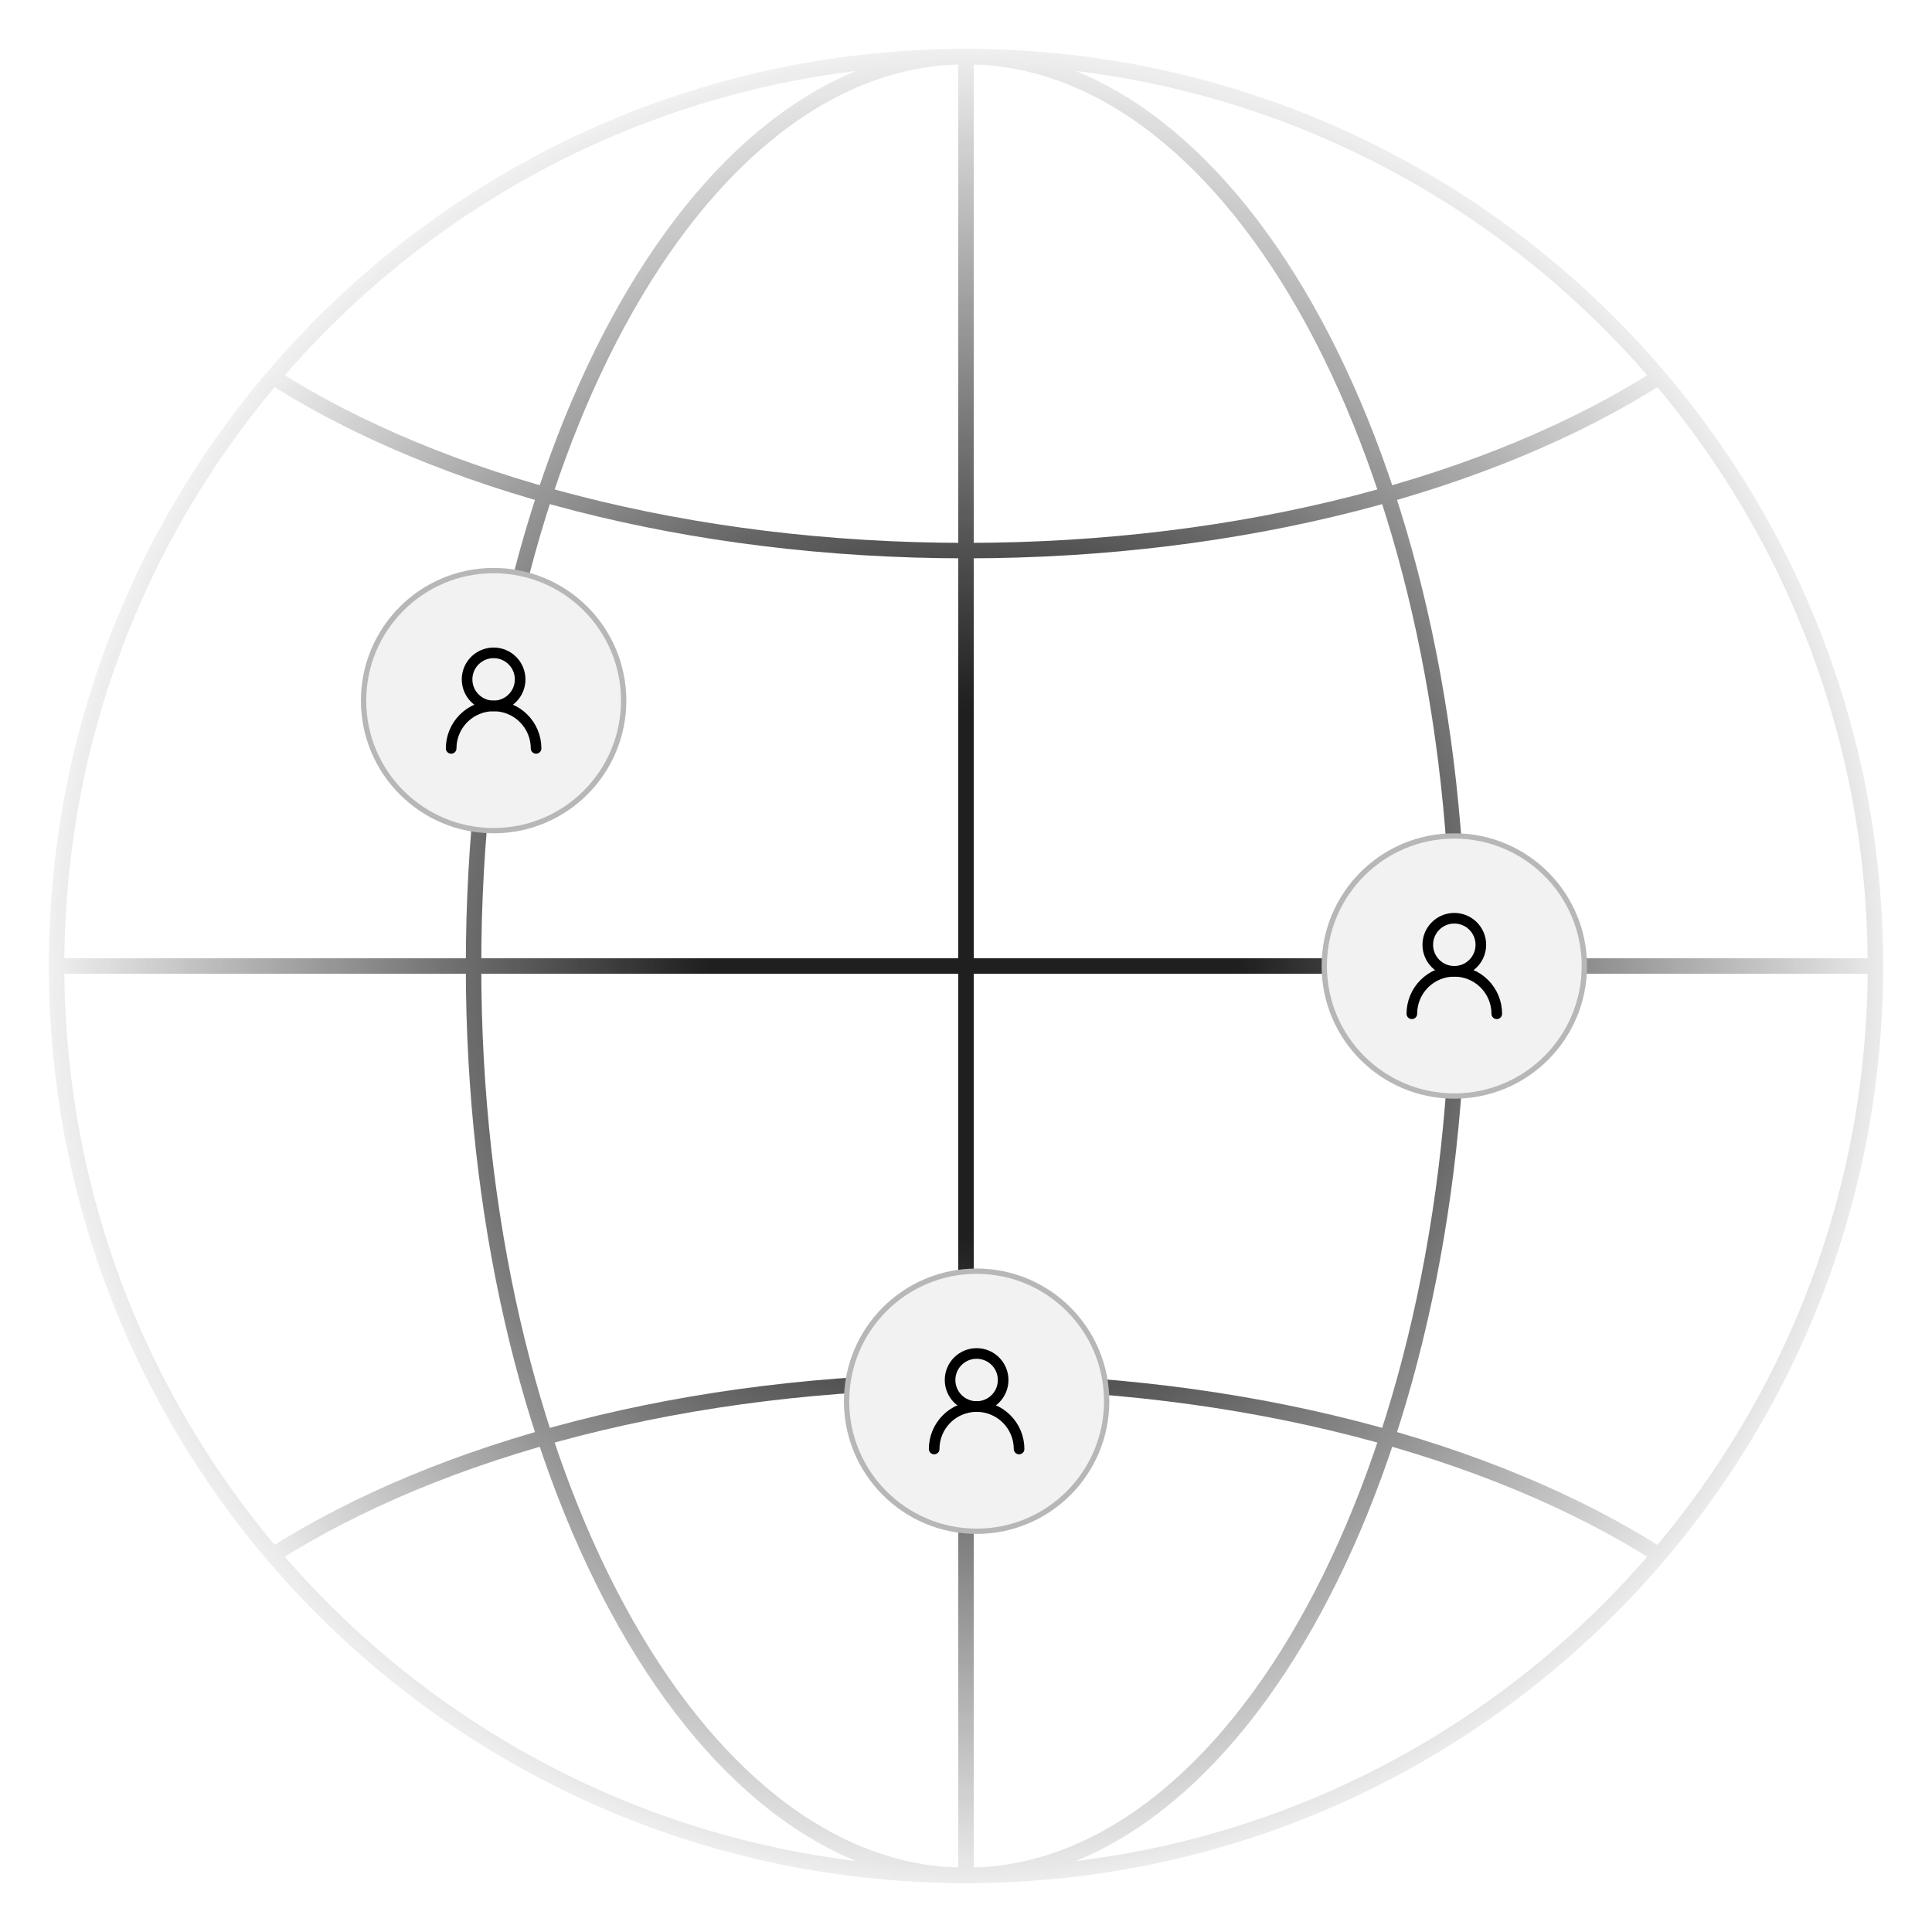 <svg width="252" height="252" viewBox="0 0 252 252" fill="none" xmlns="http://www.w3.org/2000/svg">
<rect x="0" y="0" width="252" height="252" fill="#808080" stroke="none"/>
<g clip-path="url(#clip0_186_6271)">
<rect width="252" height="252" fill="white"/>
<mask id="mask0_186_6271" style="mask-type:alpha" maskUnits="userSpaceOnUse" x="0" y="0" width="255" height="254">
<ellipse cx="127.038" cy="126.692" rx="127.038" ry="126.692" fill="url(#paint0_radial_186_6271)"/>
</mask>
<g mask="url(#mask0_186_6271)">
<mask id="mask1_186_6271" style="mask-type:luminance" maskUnits="userSpaceOnUse" x="0" y="0" width="252" height="252">
<path d="M0 0.001H251.999V252H0V0.001Z" fill="white"/>
</mask>
<g mask="url(#mask1_186_6271)">
<path d="M244.616 126C244.616 191.511 191.51 244.617 126 244.617C60.489 244.617 7.383 191.511 7.383 126C7.383 60.49 60.489 7.384 126 7.384C191.51 7.384 244.616 60.49 244.616 126Z" stroke="#1F1F1F" stroke-width="2.015" stroke-miterlimit="10"/>
<path d="M190.234 126C190.234 191.511 161.475 244.617 126 244.617C90.525 244.617 61.766 191.511 61.766 126C61.766 60.49 90.525 7.384 126 7.384C161.475 7.384 190.234 60.49 190.234 126Z" stroke="#1F1F1F" stroke-width="2.015" stroke-miterlimit="10"/>
<path d="M126 7.384V244.618" stroke="#1F1F1F" stroke-width="2.015" stroke-miterlimit="10"/>
<path d="M244.617 126.001H7.383" stroke="#1F1F1F" stroke-width="2.015" stroke-miterlimit="10"/>
<path d="M216.383 49.183C194.626 63.032 162.207 71.817 126 71.817C89.792 71.817 57.374 63.032 35.616 49.183" stroke="#1F1F1F" stroke-width="2.015" stroke-miterlimit="10"/>
<path d="M35.616 202.817C57.374 188.969 89.792 180.184 126 180.184C162.207 180.184 194.626 188.969 216.383 202.818" stroke="#1F1F1F" stroke-width="2.015" stroke-miterlimit="10"/>
</g>
</g>
<circle cx="64.385" cy="91.385" r="16.962" fill="#F2F2F2" stroke="#B7B7B7" stroke-width="0.692"/>
<path d="M64.385 92.077C66.297 92.077 67.846 90.528 67.846 88.616C67.846 86.704 66.297 85.154 64.385 85.154C62.473 85.154 60.923 86.704 60.923 88.616C60.923 90.528 62.473 92.077 64.385 92.077Z" stroke="black" stroke-width="1.385" stroke-linecap="round" stroke-linejoin="round"/>
<path d="M69.924 97.616C69.924 96.147 69.34 94.738 68.301 93.699C67.263 92.661 65.854 92.077 64.385 92.077C62.916 92.077 61.508 92.661 60.469 93.699C59.43 94.738 58.847 96.147 58.847 97.616" stroke="black" stroke-width="1.385" stroke-linecap="round" stroke-linejoin="round"/>
<circle cx="189.692" cy="126" r="16.962" fill="#F2F2F2" stroke="#B7B7B7" stroke-width="0.692"/>
<path d="M189.692 126.693C191.604 126.693 193.154 125.143 193.154 123.231C193.154 121.319 191.604 119.77 189.692 119.77C187.781 119.77 186.231 121.319 186.231 123.231C186.231 125.143 187.781 126.693 189.692 126.693Z" stroke="black" stroke-width="1.385" stroke-linecap="round" stroke-linejoin="round"/>
<path d="M195.231 132.231C195.231 130.762 194.647 129.353 193.609 128.315C192.57 127.276 191.161 126.692 189.692 126.692C188.223 126.692 186.815 127.276 185.776 128.315C184.737 129.353 184.154 130.762 184.154 132.231" stroke="black" stroke-width="1.385" stroke-linecap="round" stroke-linejoin="round"/>
<circle cx="127.385" cy="182.769" r="16.962" fill="#F2F2F2" stroke="#B7B7B7" stroke-width="0.692"/>
<path d="M127.385 183.462C129.297 183.462 130.846 181.912 130.846 180.001C130.846 178.089 129.297 176.539 127.385 176.539C125.473 176.539 123.923 178.089 123.923 180.001C123.923 181.912 125.473 183.462 127.385 183.462Z" stroke="black" stroke-width="1.385" stroke-linecap="round" stroke-linejoin="round"/>
<path d="M132.924 189C132.924 187.531 132.34 186.123 131.301 185.084C130.263 184.045 128.854 183.462 127.385 183.462C125.916 183.462 124.508 184.045 123.469 185.084C122.43 186.123 121.847 187.531 121.847 189" stroke="black" stroke-width="1.385" stroke-linecap="round" stroke-linejoin="round"/>
</g>
<defs>
<radialGradient id="paint0_radial_186_6271" cx="0" cy="0" r="1" gradientUnits="userSpaceOnUse" gradientTransform="translate(127.038 126.692) rotate(90) scale(126.692 127.038)">
<stop offset="0.275"/>
<stop offset="1" stop-opacity="0"/>
</radialGradient>
<clipPath id="clip0_186_6271">
<rect width="252" height="252" fill="white"/>
</clipPath>
</defs>
</svg>
